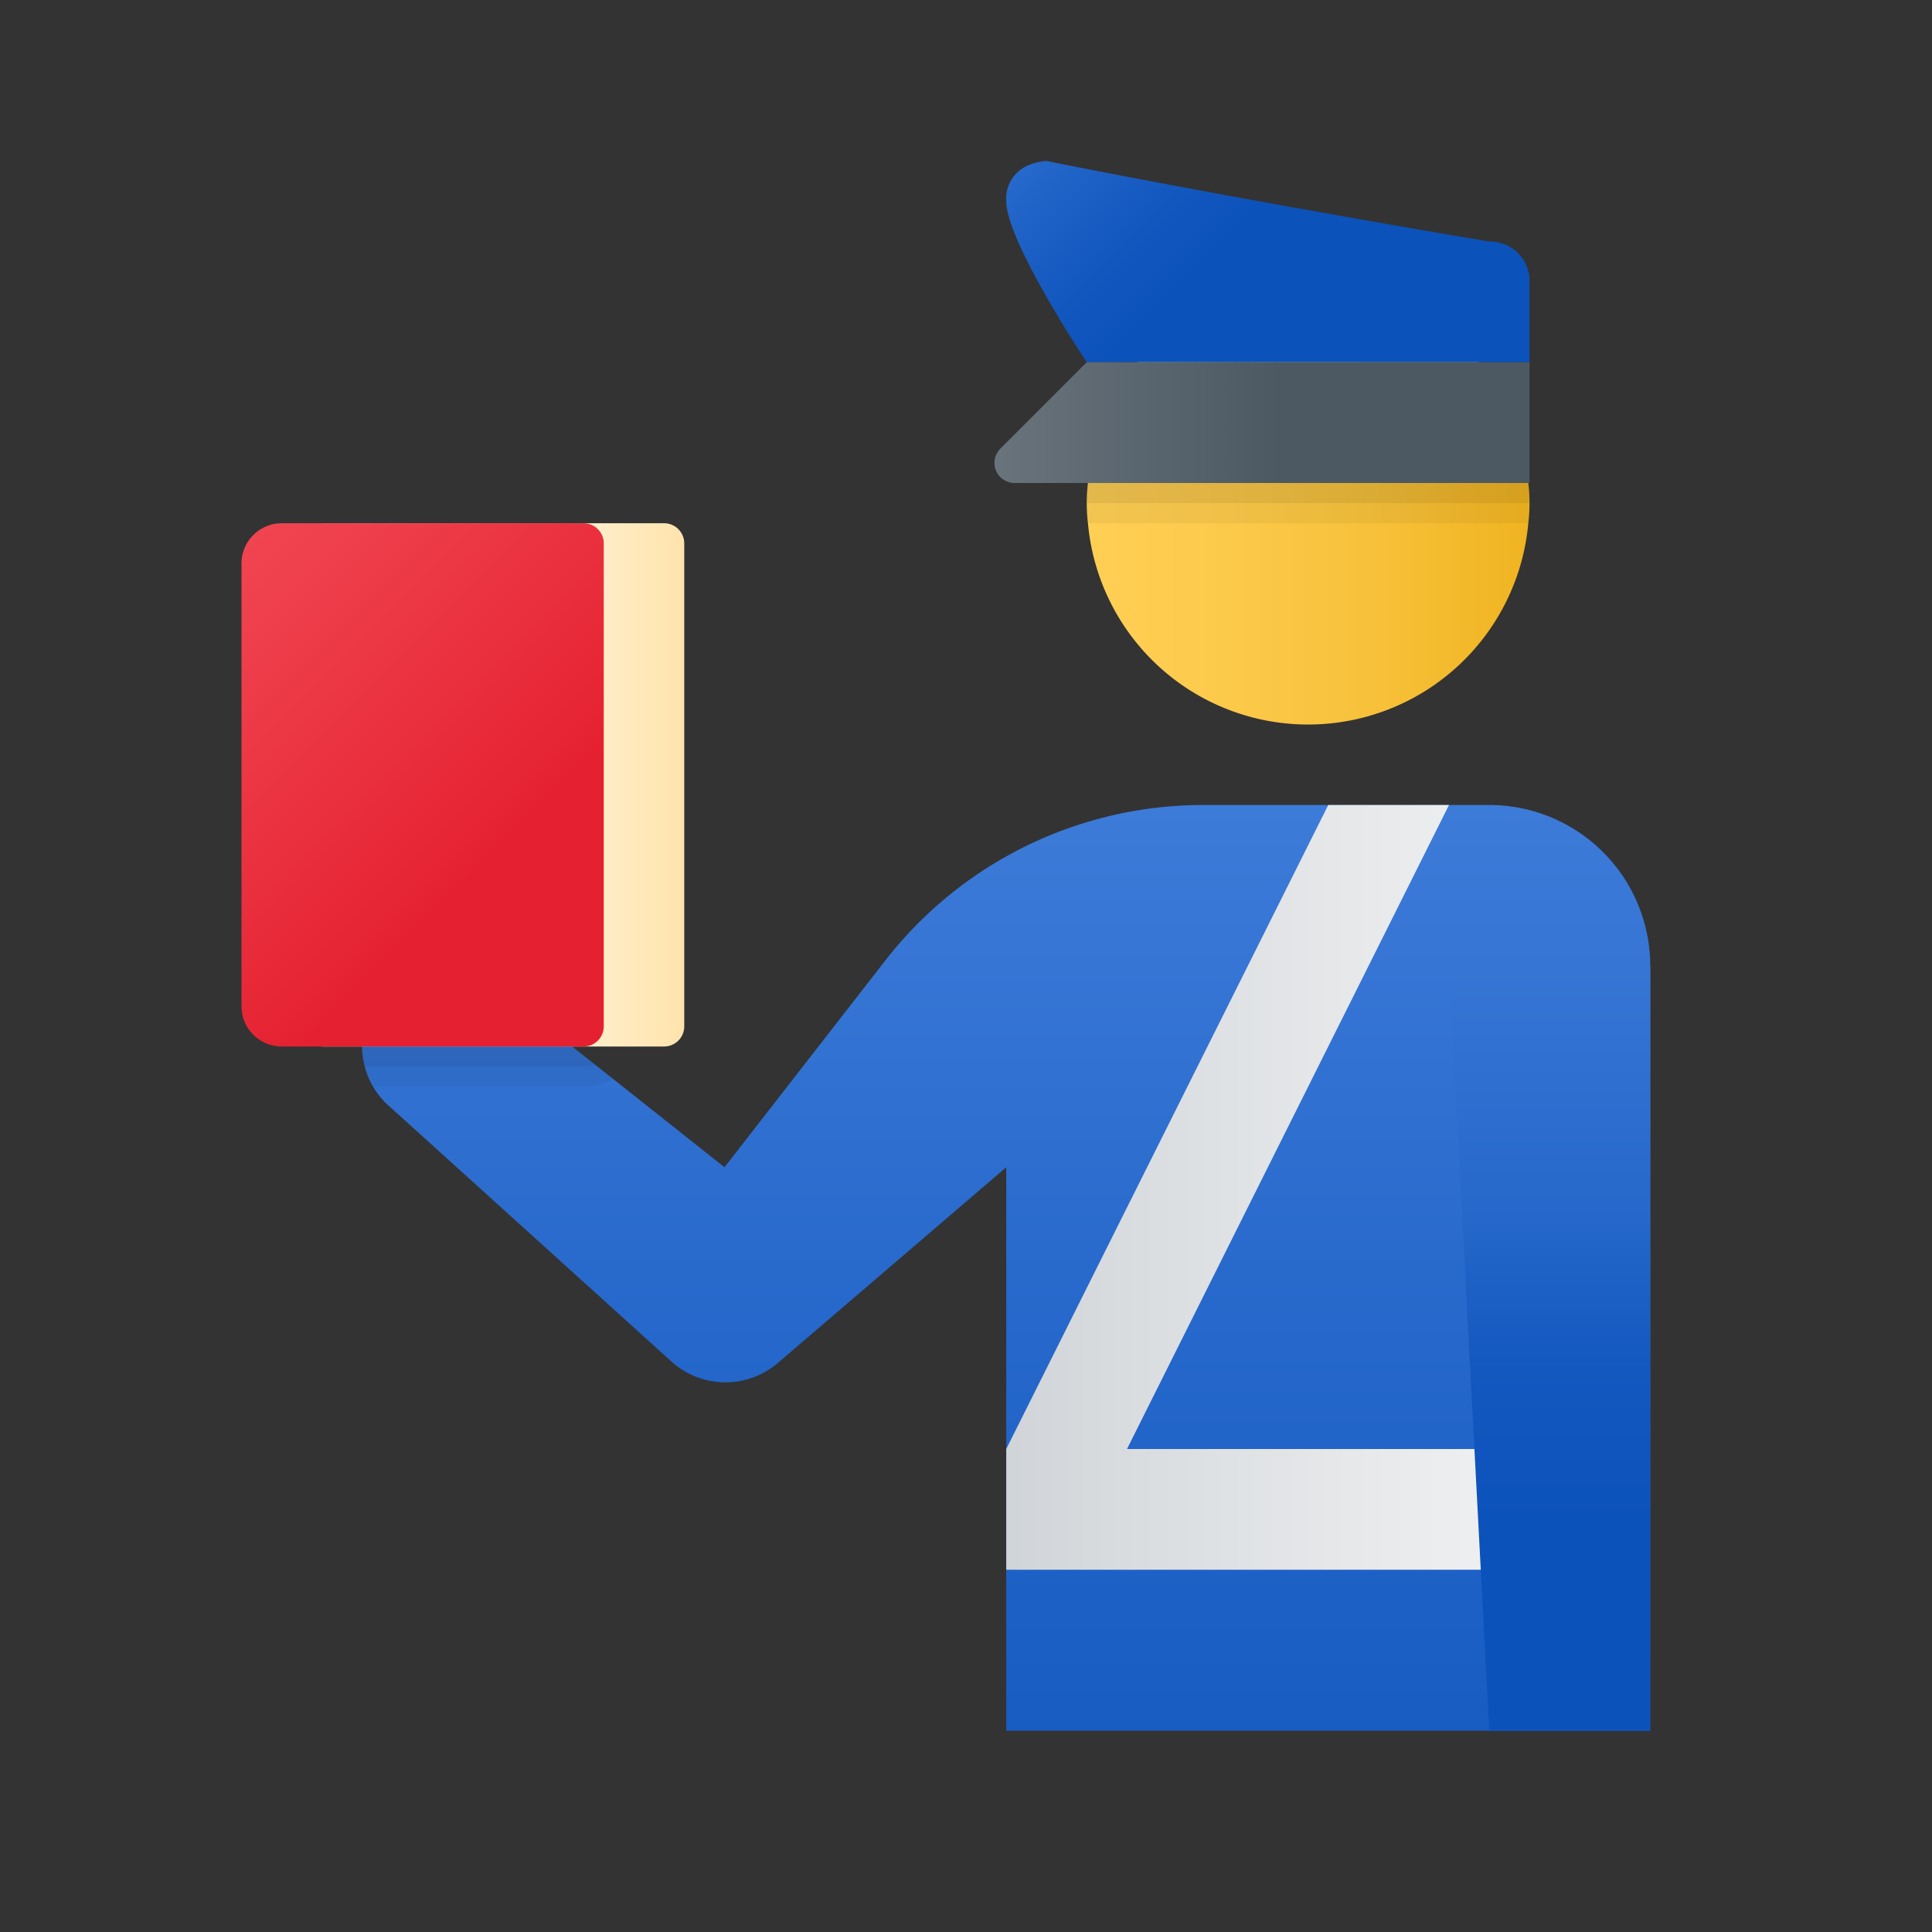 <svg xmlns="http://www.w3.org/2000/svg" xmlns:xlink="http://www.w3.org/1999/xlink" data-name="Слой 1" viewBox="0 0 48 48"><rect x="0" y="0" width="48" height="48" fill="#333333" stroke="none"/><defs><linearGradient id="zdJ3CVsG1aaMTtLkUB3Vmc" x1="27" x2="38" y1="12.5" y2="12.5" data-name="Безымянный градиент 2" gradientUnits="userSpaceOnUse"><stop offset="0" stop-color="#ffcf54"/><stop offset=".261" stop-color="#fdcb4d"/><stop offset=".639" stop-color="#f7c13a"/><stop offset="1" stop-color="#f0b421"/></linearGradient><linearGradient id="zdJ3CVsG1aaMTtLkUB3Vmb" x1="27" x2="27" y1="18.288" y2="57.123" gradientTransform="translate(-2 -1)" gradientUnits="userSpaceOnUse"><stop offset=".002" stop-color="#427fdb"/><stop offset=".397" stop-color="#2668cb"/><stop offset=".763" stop-color="#1358bf"/><stop offset="1" stop-color="#0c52bb"/></linearGradient><linearGradient id="zdJ3CVsG1aaMTtLkUB3Vma" x1="44.082" x2="20.237" y1="37.5" y2="37.5" data-name="Новый образец градиентной зал 5" gradientUnits="userSpaceOnUse"><stop offset="0" stop-color="#f9f9f9"/><stop offset=".26" stop-color="#f0f1f2"/><stop offset=".678" stop-color="#d9dcdf"/><stop offset="1" stop-color="#c2c8cc"/></linearGradient><linearGradient id="zdJ3CVsG1aaMTtLkUB3Vmd" x1="44.082" x2="20.237" y1="28" y2="28" xlink:href="#zdJ3CVsG1aaMTtLkUB3Vma"/><linearGradient id="zdJ3CVsG1aaMTtLkUB3Vme" x1="38.5" x2="38.5" y1="19.572" y2="41.192" data-name="Безымянный градиент 58" gradientUnits="userSpaceOnUse"><stop offset="0" stop-color="#427fdb"/><stop offset=".485" stop-color="#2668cb"/><stop offset=".67" stop-color="#1358bf"/><stop offset=".842" stop-color="#0c52bb"/></linearGradient><linearGradient id="zdJ3CVsG1aaMTtLkUB3Vmf" x1="26.461" x2="32.055" y1="1.74" y2="7.333" xlink:href="#zdJ3CVsG1aaMTtLkUB3Vmb"/><linearGradient id="zdJ3CVsG1aaMTtLkUB3Vmg" x1="16.891" x2="31.788" y1="10.5" y2="10.5" data-name="Безымянный градиент 47" gradientUnits="userSpaceOnUse"><stop offset="0" stop-color="#889097"/><stop offset="1" stop-color="#4c5963"/></linearGradient><linearGradient id="zdJ3CVsG1aaMTtLkUB3Vmh" x1="18.946" x2="14.34" y1="19.5" y2="19.5" data-name="Безымянный градиент 137" gradientUnits="userSpaceOnUse"><stop offset="0" stop-color="#ffda94"/><stop offset="1" stop-color="#fff0ce"/></linearGradient><linearGradient id="zdJ3CVsG1aaMTtLkUB3Vmi" x1="2.731" x2="12.53" y1="11.585" y2="21.384" data-name="Безымянный градиент 123" gradientUnits="userSpaceOnUse"><stop offset="0" stop-color="#f44f5a"/><stop offset=".443" stop-color="#ee3d4a"/><stop offset="1" stop-color="#e52030"/></linearGradient></defs><path fill="url(#zdJ3CVsG1aaMTtLkUB3Vmc)" d="M38,12.5a4.067,4.067,0,0,1-.03.5A5.492,5.492,0,0,1,27.03,13a4.178,4.178,0,0,1,0-1,5.404,5.404,0,0,1,1.23-3,3.709,3.709,0,0,1,.47-.5,4.915,4.915,0,0,1,.61-.5A5.493,5.493,0,0,1,35.66,8a4.915,4.915,0,0,1,.61.5,3.709,3.709,0,0,1,.47.5,5.404,5.404,0,0,1,1.23,3A4.065,4.065,0,0,1,38,12.5Z"/><path fill="url(#zdJ3CVsG1aaMTtLkUB3Vmb)" d="M37,20H29.891a10,10,0,0,0-7.894,3.861L18,29l-5.701-4.521-.006.006a1.992,1.992,0,0,0-2.752,2.874l-.004.004.028.025c.031.032.066.06.099.09l7.031,6.361a2,2,0,0,0,2.63.024L25,29V43H41V24A4,4,0,0,0,37,20Z"/><rect width="15" height="3" x="25" y="36" fill="url(#zdJ3CVsG1aaMTtLkUB3Vma)"/><polygon fill="url(#zdJ3CVsG1aaMTtLkUB3Vmd)" points="25 36 33 20 36 20 28 36 25 36"/><polygon fill="url(#zdJ3CVsG1aaMTtLkUB3Vme)" points="36 24 41 24 41 43 37 43 36 24"/><path fill="url(#zdJ3CVsG1aaMTtLkUB3Vmf)" d="M37,6.001S31,4.999,26,4a1.351,1.351,0,0,0-.374.076l-.025.01A.894.894,0,0,0,25,5c0,1,2,4,2,4H38V7.001A.979.979,0,0,0,37,6.001Z"/><path fill="url(#zdJ3CVsG1aaMTtLkUB3Vmg)" d="M27,9l-2.146,2.146A.5.5,0,0,0,25.207,12H38V9Z"/><path d="M37.97,12H27.03a4.178,4.178,0,0,0,0,1H37.97a4.178,4.178,0,0,0,0-1Z" opacity=".05"/><path d="M37.97,12H27.03a4.065,4.065,0,0,0-.03.5H38A4.065,4.065,0,0,0,37.97,12Z" opacity=".07"/><path fill="url(#zdJ3CVsG1aaMTtLkUB3Vmh)" d="M8,13h8.5a.5.5,0,0,1,.5.5v12a.5.5,0,0,1-.5.5H8a0,0,0,0,1,0,0V13A0,0,0,0,1,8,13Z"/><path fill="url(#zdJ3CVsG1aaMTtLkUB3Vmi)" d="M7,13h7.5a.5.5,0,0,1,.5.5v12a.5.5,0,0,1-.5.5H7a1,1,0,0,1-1-1V14A1,1,0,0,1,7,13Z"/><g><path d="M14.79,26.45,14.22,26H9a1.679,1.679,0,0,0,.07.5,1.476,1.476,0,0,0,.21.5H14.5a1.403,1.403,0,0,0,.73-.2Z" opacity=".05"/><path d="M14.22,26H9a1.679,1.679,0,0,0,.07.5H14.5a.93.93,0,0,0,.29-.05Z" opacity=".07"/></g></svg>